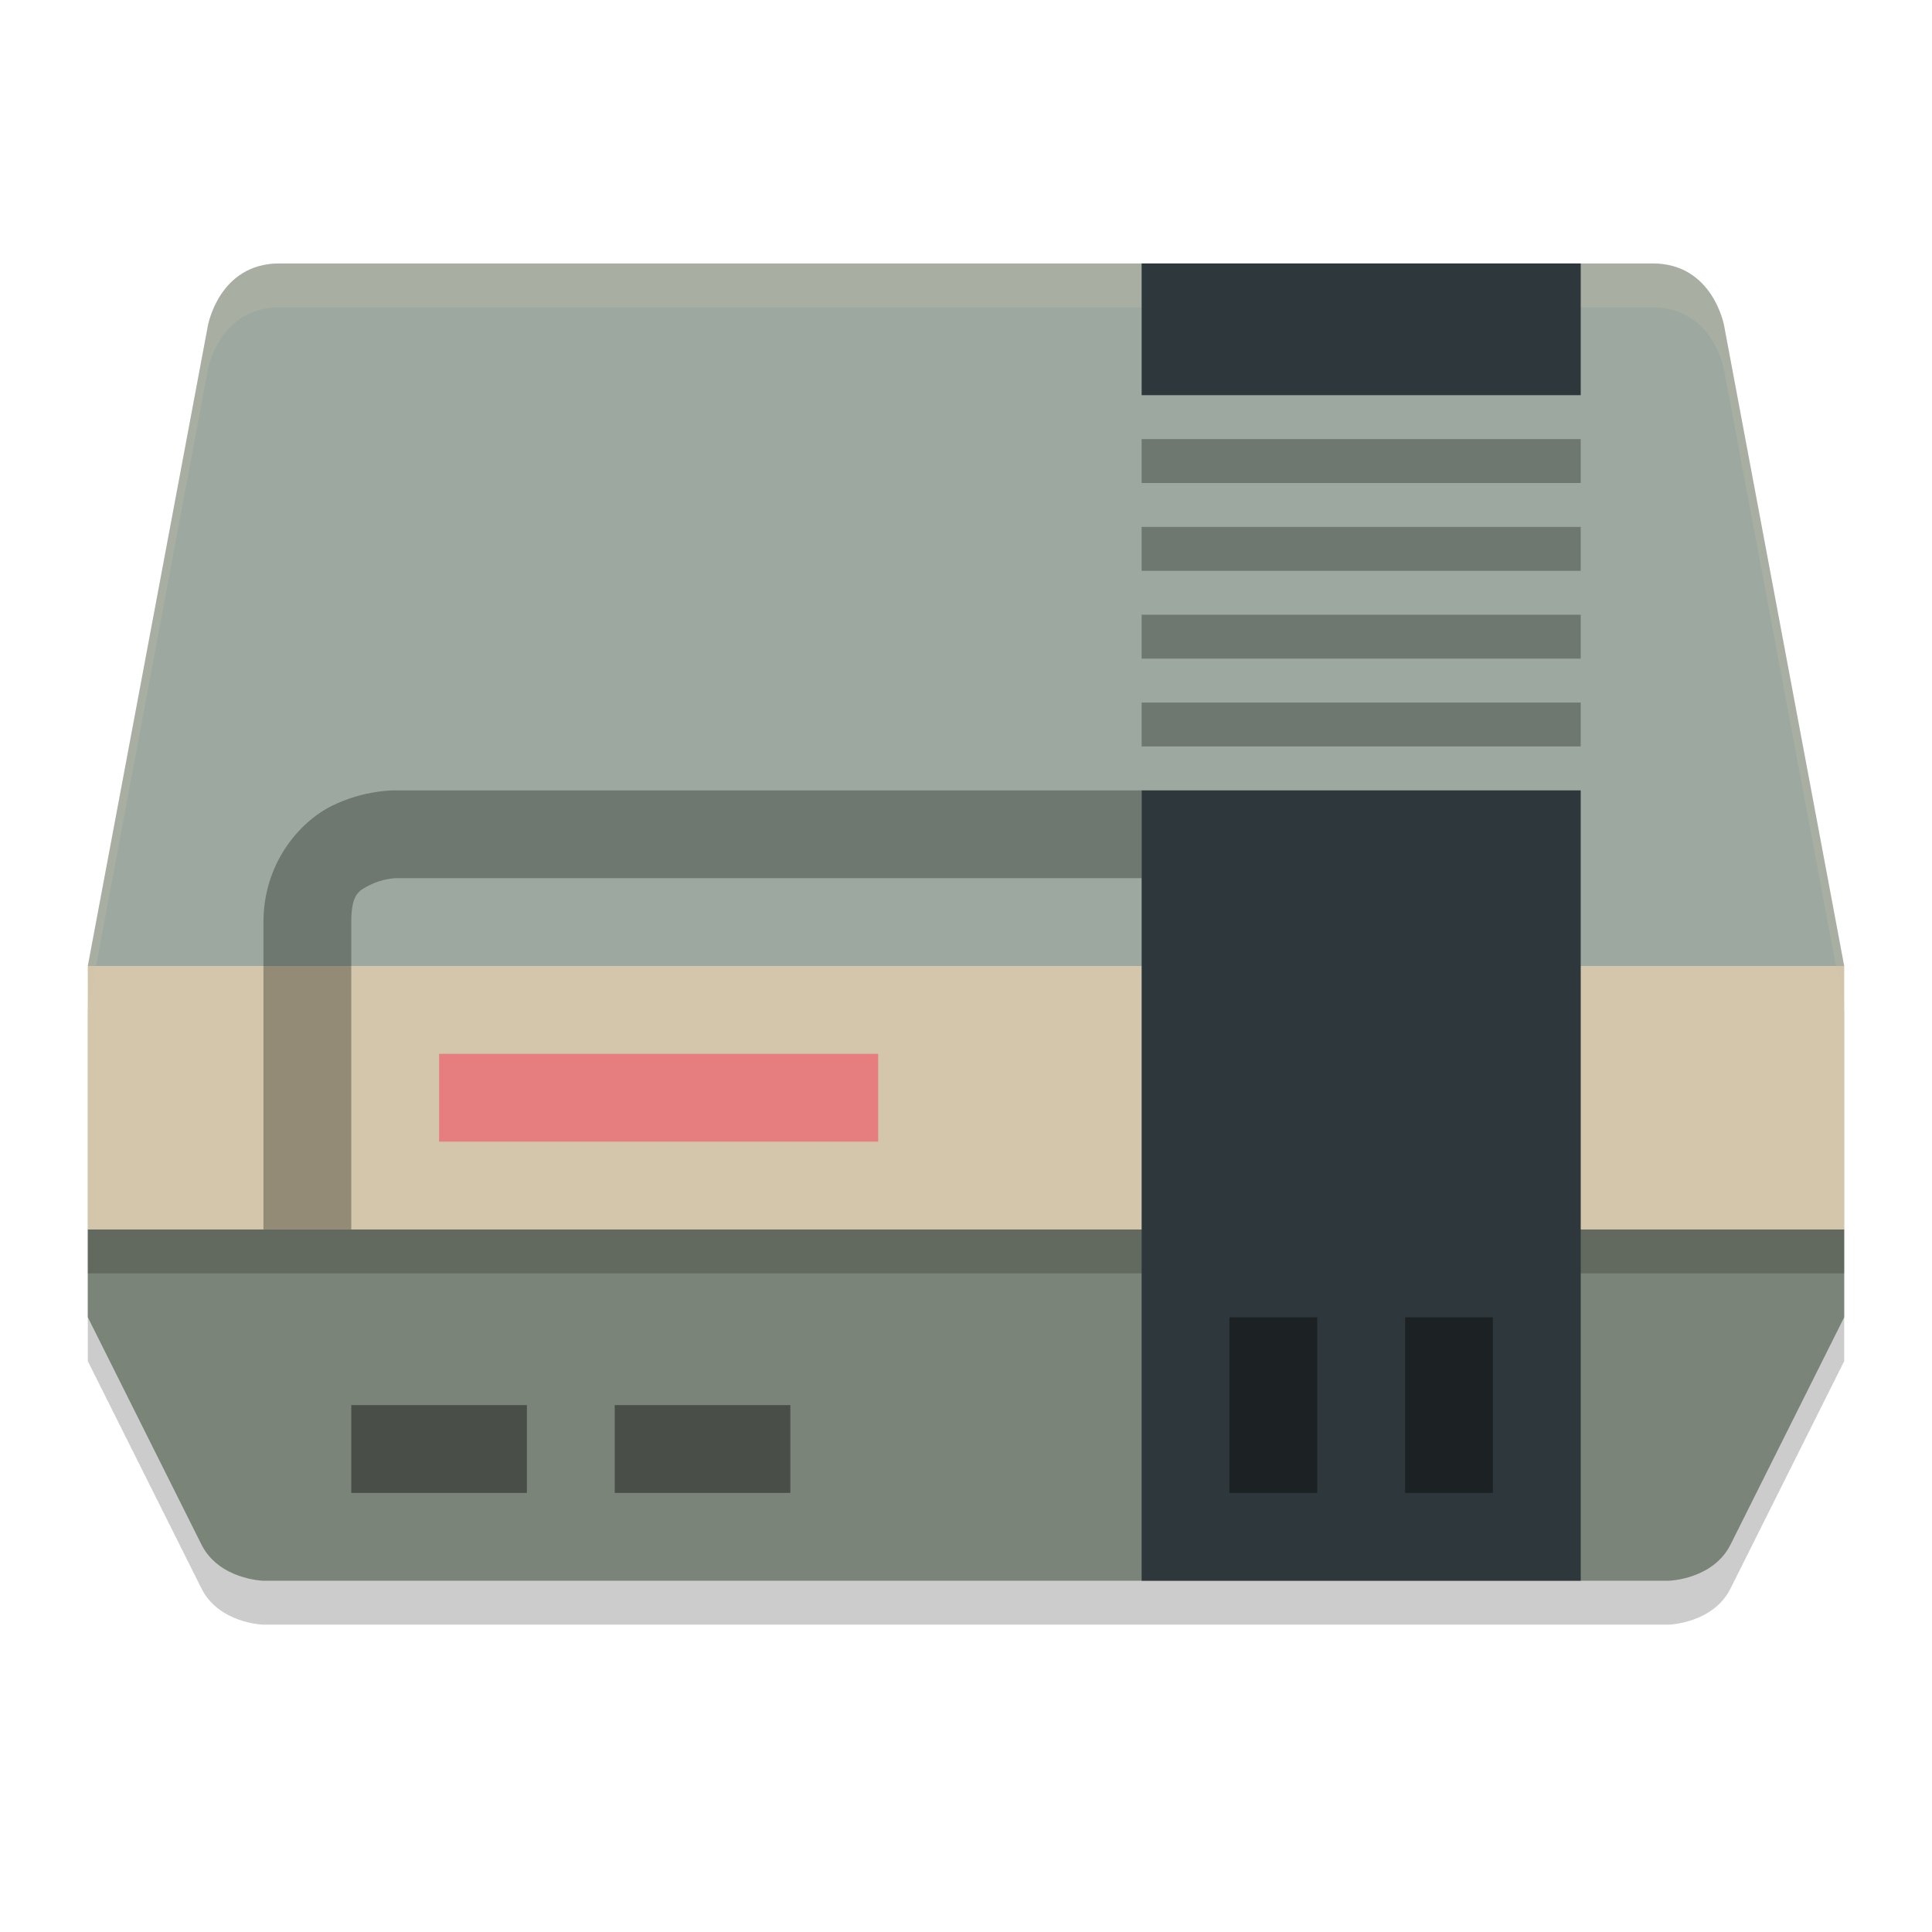 <svg xmlns="http://www.w3.org/2000/svg" width="22" height="22" version="1.1">
 <path style="opacity:0.2" d="M 3.181,3.5 C 2.491,3.5 2.367,4.211 2.367,4.211 L 1,11.5 v 3 1 l 1.294,2.588 C 2.493,18.485 2.994,18.5 2.994,18.5 H 11 19.006 c 0,0 0.502,-0.015 0.7,-0.412 L 21,15.5 v -1 -3 L 19.633,4.211 c 0,0 -0.124,-0.711 -0.813,-0.711 H 11 Z"/>
 <path style="fill:#7a8478" d="m 1,14 v 1 l 1.294,2.588 C 2.493,17.985 2.994,18 2.994,18 H 11 19.006 c 0,0 0.502,-0.015 0.7,-0.412 L 21,15 V 14 H 11 Z"/>
 <path style="fill:#9da9a0" d="M 3.181,3 C 2.491,3 2.367,3.711 2.367,3.711 L 1,11 H 11 21 L 19.633,3.711 C 19.633,3.711 19.509,3 18.819,3 H 11 Z"/>
 <path style="fill:#d3c6aa" d="m 1,11 h 20 v 3 H 1 Z"/>
 <rect style="opacity:0.4" width="2" height="1" x="4" y="16"/>
 <rect style="opacity:0.4" width="2" height="1" x="7" y="16"/>
 <rect style="fill:#e67e80" width="5" height="1" x="5" y="12"/>
 <rect style="opacity:0.2" width="20" height=".5" x="1" y="14"/>
 <path style="fill:#2e383c" d="m 13,9 v 2 3 4 h 5 V 14 11 9 Z"/>
 <rect style="opacity:0.4" width="2" height="1" x="15" y="-15" transform="rotate(90)"/>
 <rect style="opacity:0.4" width="2" height="1" x="15" y="-17" transform="rotate(90)"/>
 <path style="opacity:0.2;fill:#d3c6aa" d="M 3.181,3 C 2.491,3 2.367,3.711 2.367,3.711 L 1,11 v 0.5 L 2.367,4.211 C 2.367,4.211 2.491,3.5 3.181,3.5 H 11 18.819 c 0.69,0 0.813,0.711 0.813,0.711 L 21,11.5 V 11 L 19.633,3.711 C 19.633,3.711 19.509,3 18.819,3 H 11 Z"/>
 <rect style="fill:#2e383c" width="5" height="1.5" x="13" y="3"/>
 <path style="font-variation-settings:normal;inline-size:0;opacity:0.3;stop-color:#1e2326" d="M 4.5,9 C 4.5,9 4.146,8.993 3.776,9.178 3.407,9.362 3,9.833 3,10.5 V 14 H 4 V 10.5 C 4,10.167 4.093,10.138 4.224,10.072 4.354,10.007 4.5,10 4.5,10 H 13 V 9 Z"/>
 <rect style="opacity:0.3" width="5" height=".5" x="13" y="5"/>
 <rect style="opacity:0.3" width="5" height=".5" x="13" y="6"/>
 <rect style="opacity:0.3" width="5" height=".5" x="13" y="7"/>
 <rect style="opacity:0.3" width="5" height=".5" x="13" y="8"/>
</svg>
